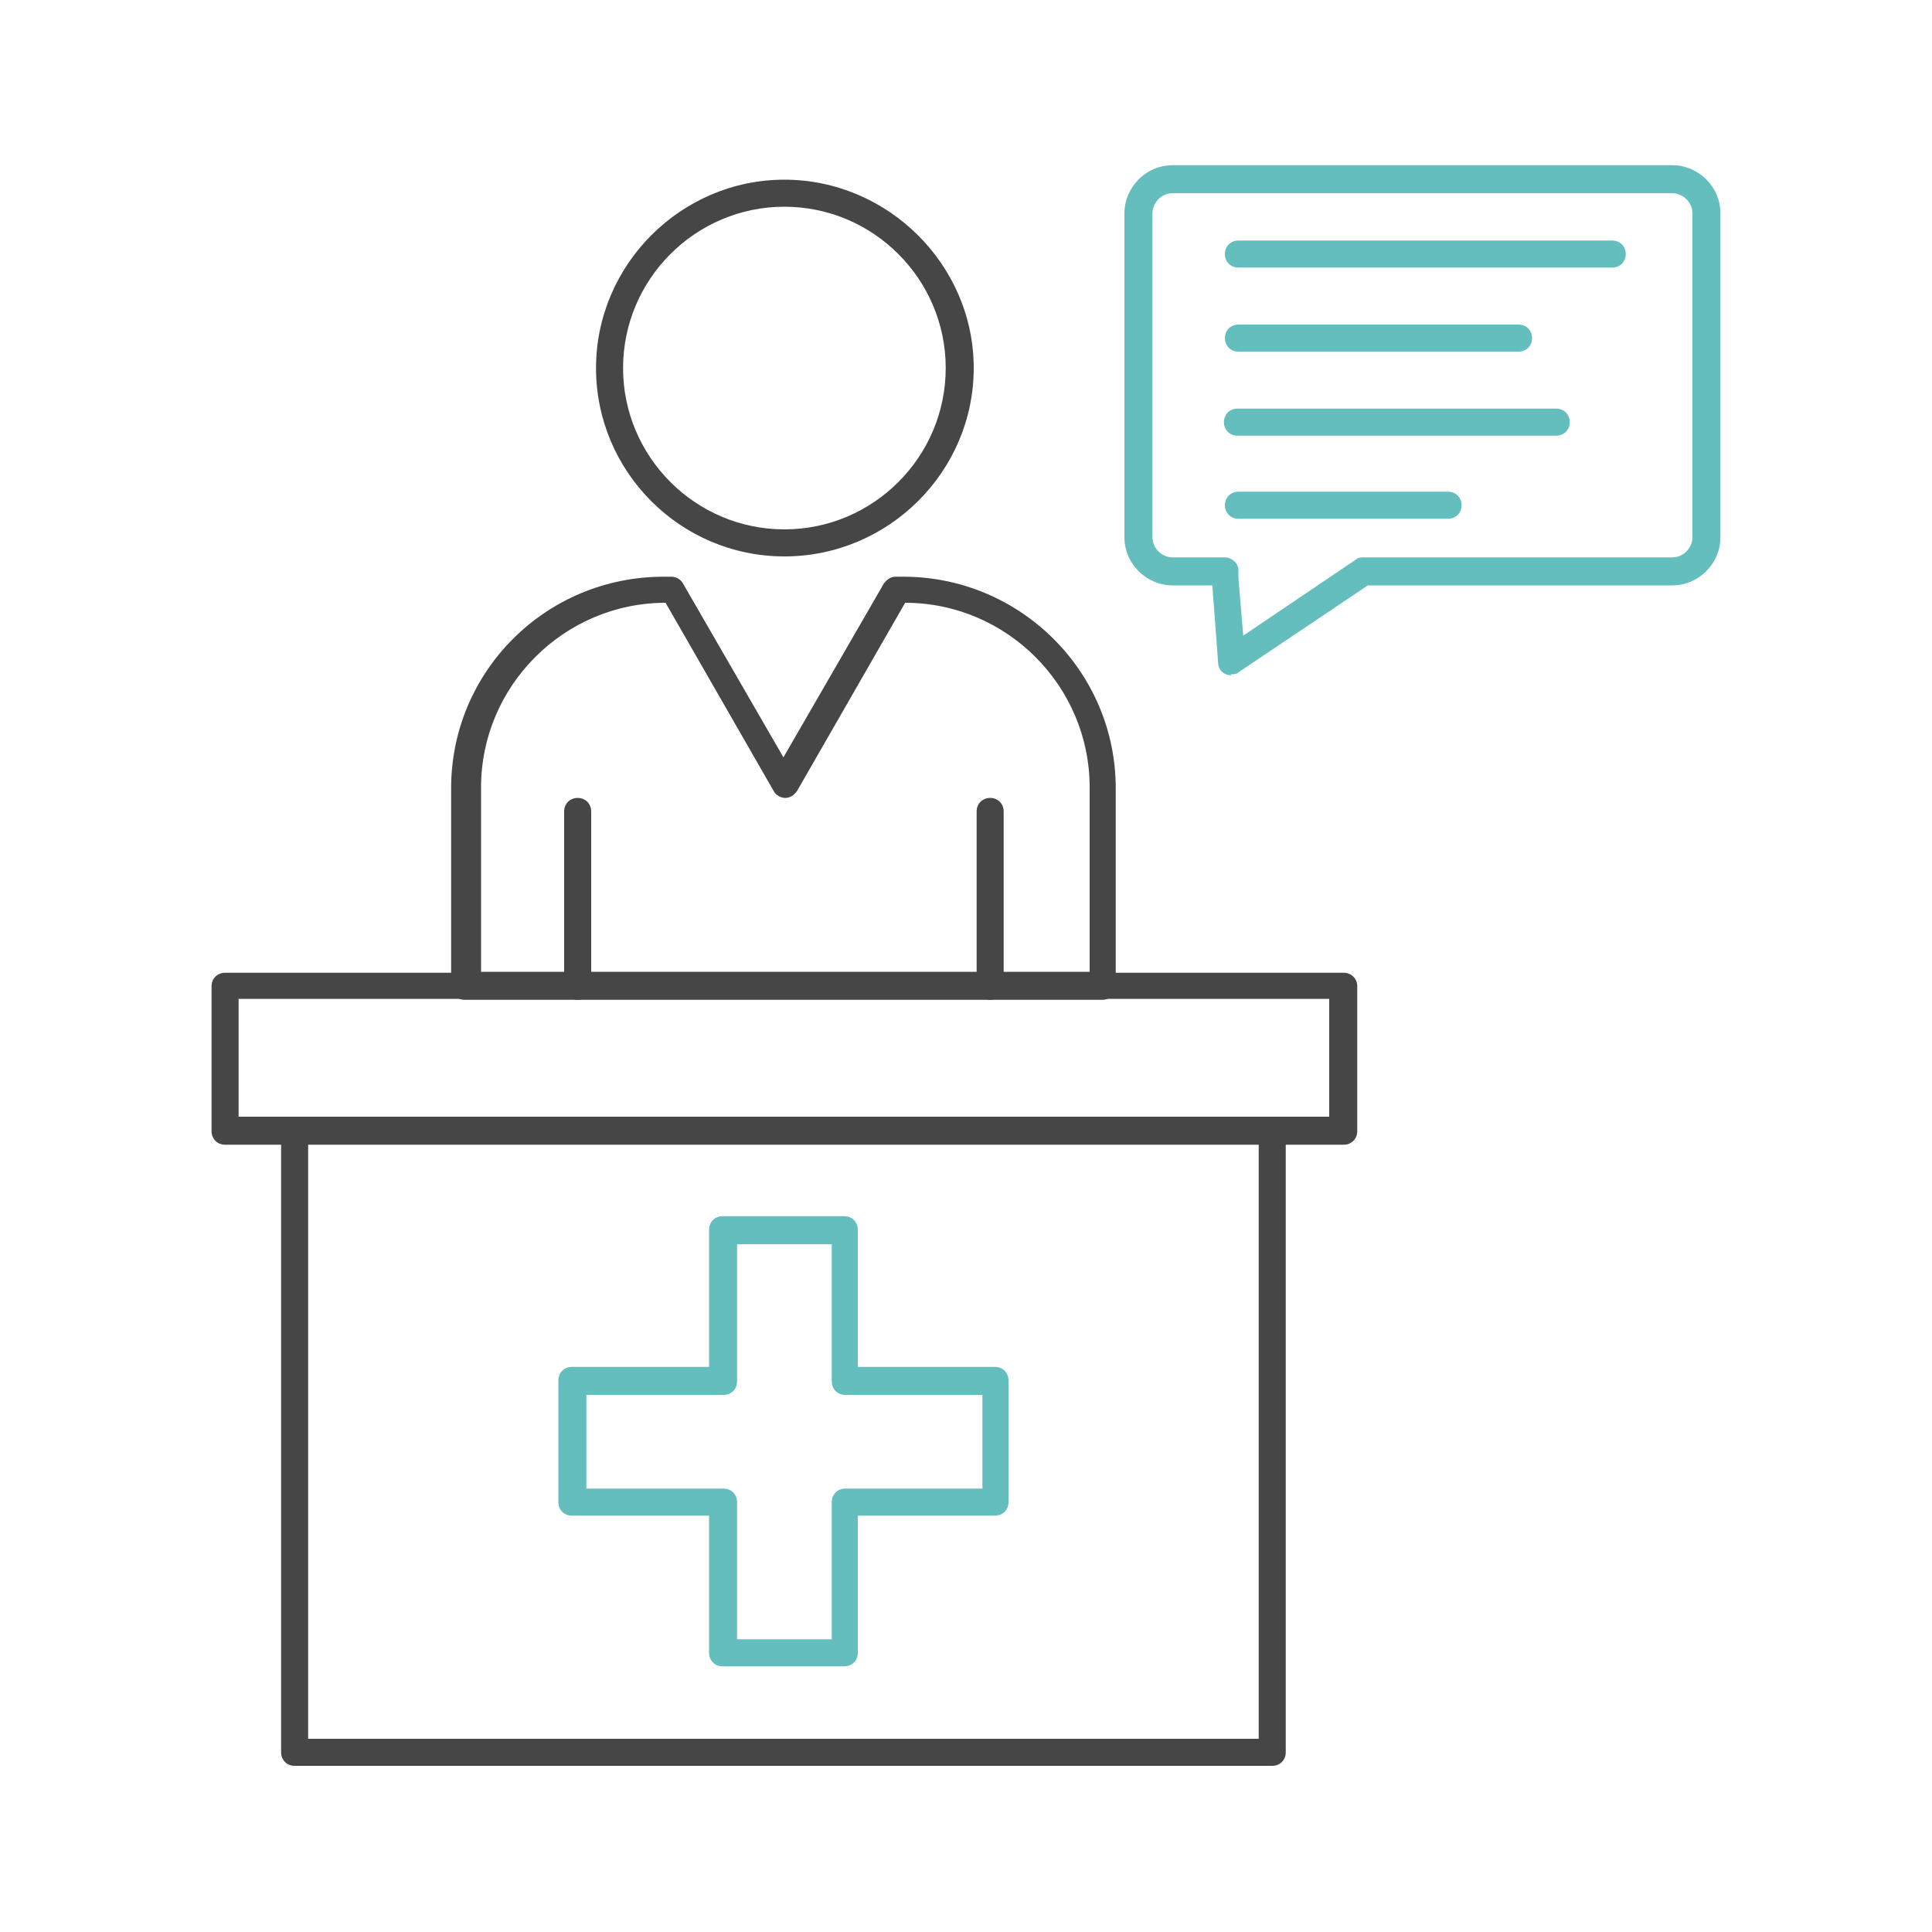<?xml version="1.0" encoding="UTF-8"?>
<svg id="Layer_1" data-name="Layer 1" xmlns="http://www.w3.org/2000/svg" version="1.1" viewBox="0 0 200 200">
  <defs>
    <style>
      .cls-1 {
        fill: #64bebe;
      }

      .cls-1, .cls-2 {
        stroke-width: 0px;
      }

      .cls-2 {
        fill: #464646;
      }
    </style>
  </defs>
  <path class="cls-2" d="M81.2,57.6c-10.8,0-19.5-8.8-19.5-19.5s8.8-19.5,19.5-19.5,19.6,8.8,19.6,19.5-8.8,19.5-19.6,19.5ZM81.2,21.4c-9.2,0-16.7,7.5-16.7,16.7s7.5,16.7,16.7,16.7,16.7-7.5,16.7-16.7-7.5-16.7-16.7-16.7Z"/>
  <path class="cls-2" d="M114.2,103.5H48.1c-.8,0-1.4-.6-1.4-1.4v-20.5c0-12.1,9.8-21.9,22-21.9h.8c.5,0,1,.3,1.2.7l10.4,18,10.4-18c.3-.4.7-.7,1.2-.7h.8c12.1,0,22,9.8,22,21.9v20.5c0,.8-.6,1.4-1.4,1.4ZM49.6,100.6h63.2v-19.1c0-10.5-8.6-19.1-19.1-19.1h0l-11.2,19.5c-.3.4-.7.7-1.2.7s-1-.3-1.2-.7l-11.2-19.5c-10.5,0-19.1,8.6-19.1,19.1v19.1Z"/>
  <path class="cls-2" d="M59.8,103.5c-.8,0-1.4-.6-1.4-1.4v-18.1c0-.8.6-1.4,1.4-1.4s1.4.6,1.4,1.4v18.1c0,.8-.6,1.4-1.4,1.4Z"/>
  <path class="cls-2" d="M102.5,103.5c-.8,0-1.4-.6-1.4-1.4v-18.1c0-.8.6-1.4,1.4-1.4s1.4.6,1.4,1.4v18.1c0,.8-.6,1.4-1.4,1.4Z"/>
  <path class="cls-1" d="M87.4,172.5h-12.6c-.8,0-1.4-.6-1.4-1.4v-14.2h-14.2c-.8,0-1.4-.6-1.4-1.4v-12.6c0-.8.6-1.4,1.4-1.4h14.2v-14.2c0-.8.6-1.4,1.4-1.4h12.6c.8,0,1.4.6,1.4,1.4v14.2h14.2c.8,0,1.4.6,1.4,1.4v12.6c0,.8-.6,1.4-1.4,1.4h-14.2v14.2c0,.8-.6,1.4-1.4,1.4ZM76.3,169.7h9.8v-14.2c0-.8.6-1.4,1.4-1.4h14.2v-9.7h-14.2c-.8,0-1.4-.6-1.4-1.4v-14.2h-9.8v14.2c0,.8-.6,1.4-1.4,1.4h-14.2v9.7h14.2c.8,0,1.4.6,1.4,1.4v14.2Z"/>
  <path class="cls-1" d="M127.5,69.9c-.2,0-.4,0-.6-.1-.5-.2-.8-.7-.8-1.2l-.6-8h-4.1c-2.7,0-5-2.2-5-5V22.1c0-2.7,2.2-5,5-5h51.7c2.7,0,5,2.2,5,5v33.5c0,2.7-2.2,5-5,5h-31.5l-13.4,9c-.2.2-.5.2-.8.2ZM121.4,20c-1.2,0-2.1,1-2.1,2.1v33.5c0,1.2,1,2.1,2.1,2.1h5.4c.7,0,1.4.6,1.4,1.3v.8c0,0,.5,6,.5,6l11.7-7.9c.2-.2.5-.2.8-.2h31.9c1.2,0,2.1-1,2.1-2.1V22.1c0-1.2-1-2.1-2.1-2.1h-51.7Z"/>
  <path class="cls-1" d="M166.9,27.7h-38.7c-.8,0-1.4-.6-1.4-1.4s.6-1.4,1.4-1.4h38.7c.8,0,1.4.6,1.4,1.4s-.6,1.4-1.4,1.4Z"/>
  <path class="cls-1" d="M157.2,36.4h-29c-.8,0-1.4-.6-1.4-1.4s.6-1.4,1.4-1.4h29c.8,0,1.4.6,1.4,1.4s-.6,1.4-1.4,1.4Z"/>
  <path class="cls-1" d="M161.1,45.1h-33c-.8,0-1.4-.6-1.4-1.4s.6-1.4,1.4-1.4h33c.8,0,1.4.6,1.4,1.4s-.6,1.4-1.4,1.4Z"/>
  <path class="cls-1" d="M149.9,53.7h-21.7c-.8,0-1.4-.6-1.4-1.4s.6-1.4,1.4-1.4h21.7c.8,0,1.4.6,1.4,1.4s-.6,1.4-1.4,1.4Z"/>
  <path class="cls-2" d="M131.8,182.8H30.5c-.8,0-1.4-.6-1.4-1.4v-64.4c0-.8.6-1.4,1.4-1.4h101.2c.8,0,1.4.6,1.4,1.4v64.4c0,.8-.6,1.4-1.4,1.4ZM31.9,180h98.4v-61.6H31.9v61.6Z"/>
  <path class="cls-2" d="M139,118.5H23.3c-.8,0-1.4-.6-1.4-1.4v-15c0-.8.6-1.4,1.4-1.4h115.8c.8,0,1.4.6,1.4,1.4v15c0,.8-.6,1.4-1.4,1.4ZM24.7,115.6h112.9v-12.2H24.7v12.2Z"/>
</svg>